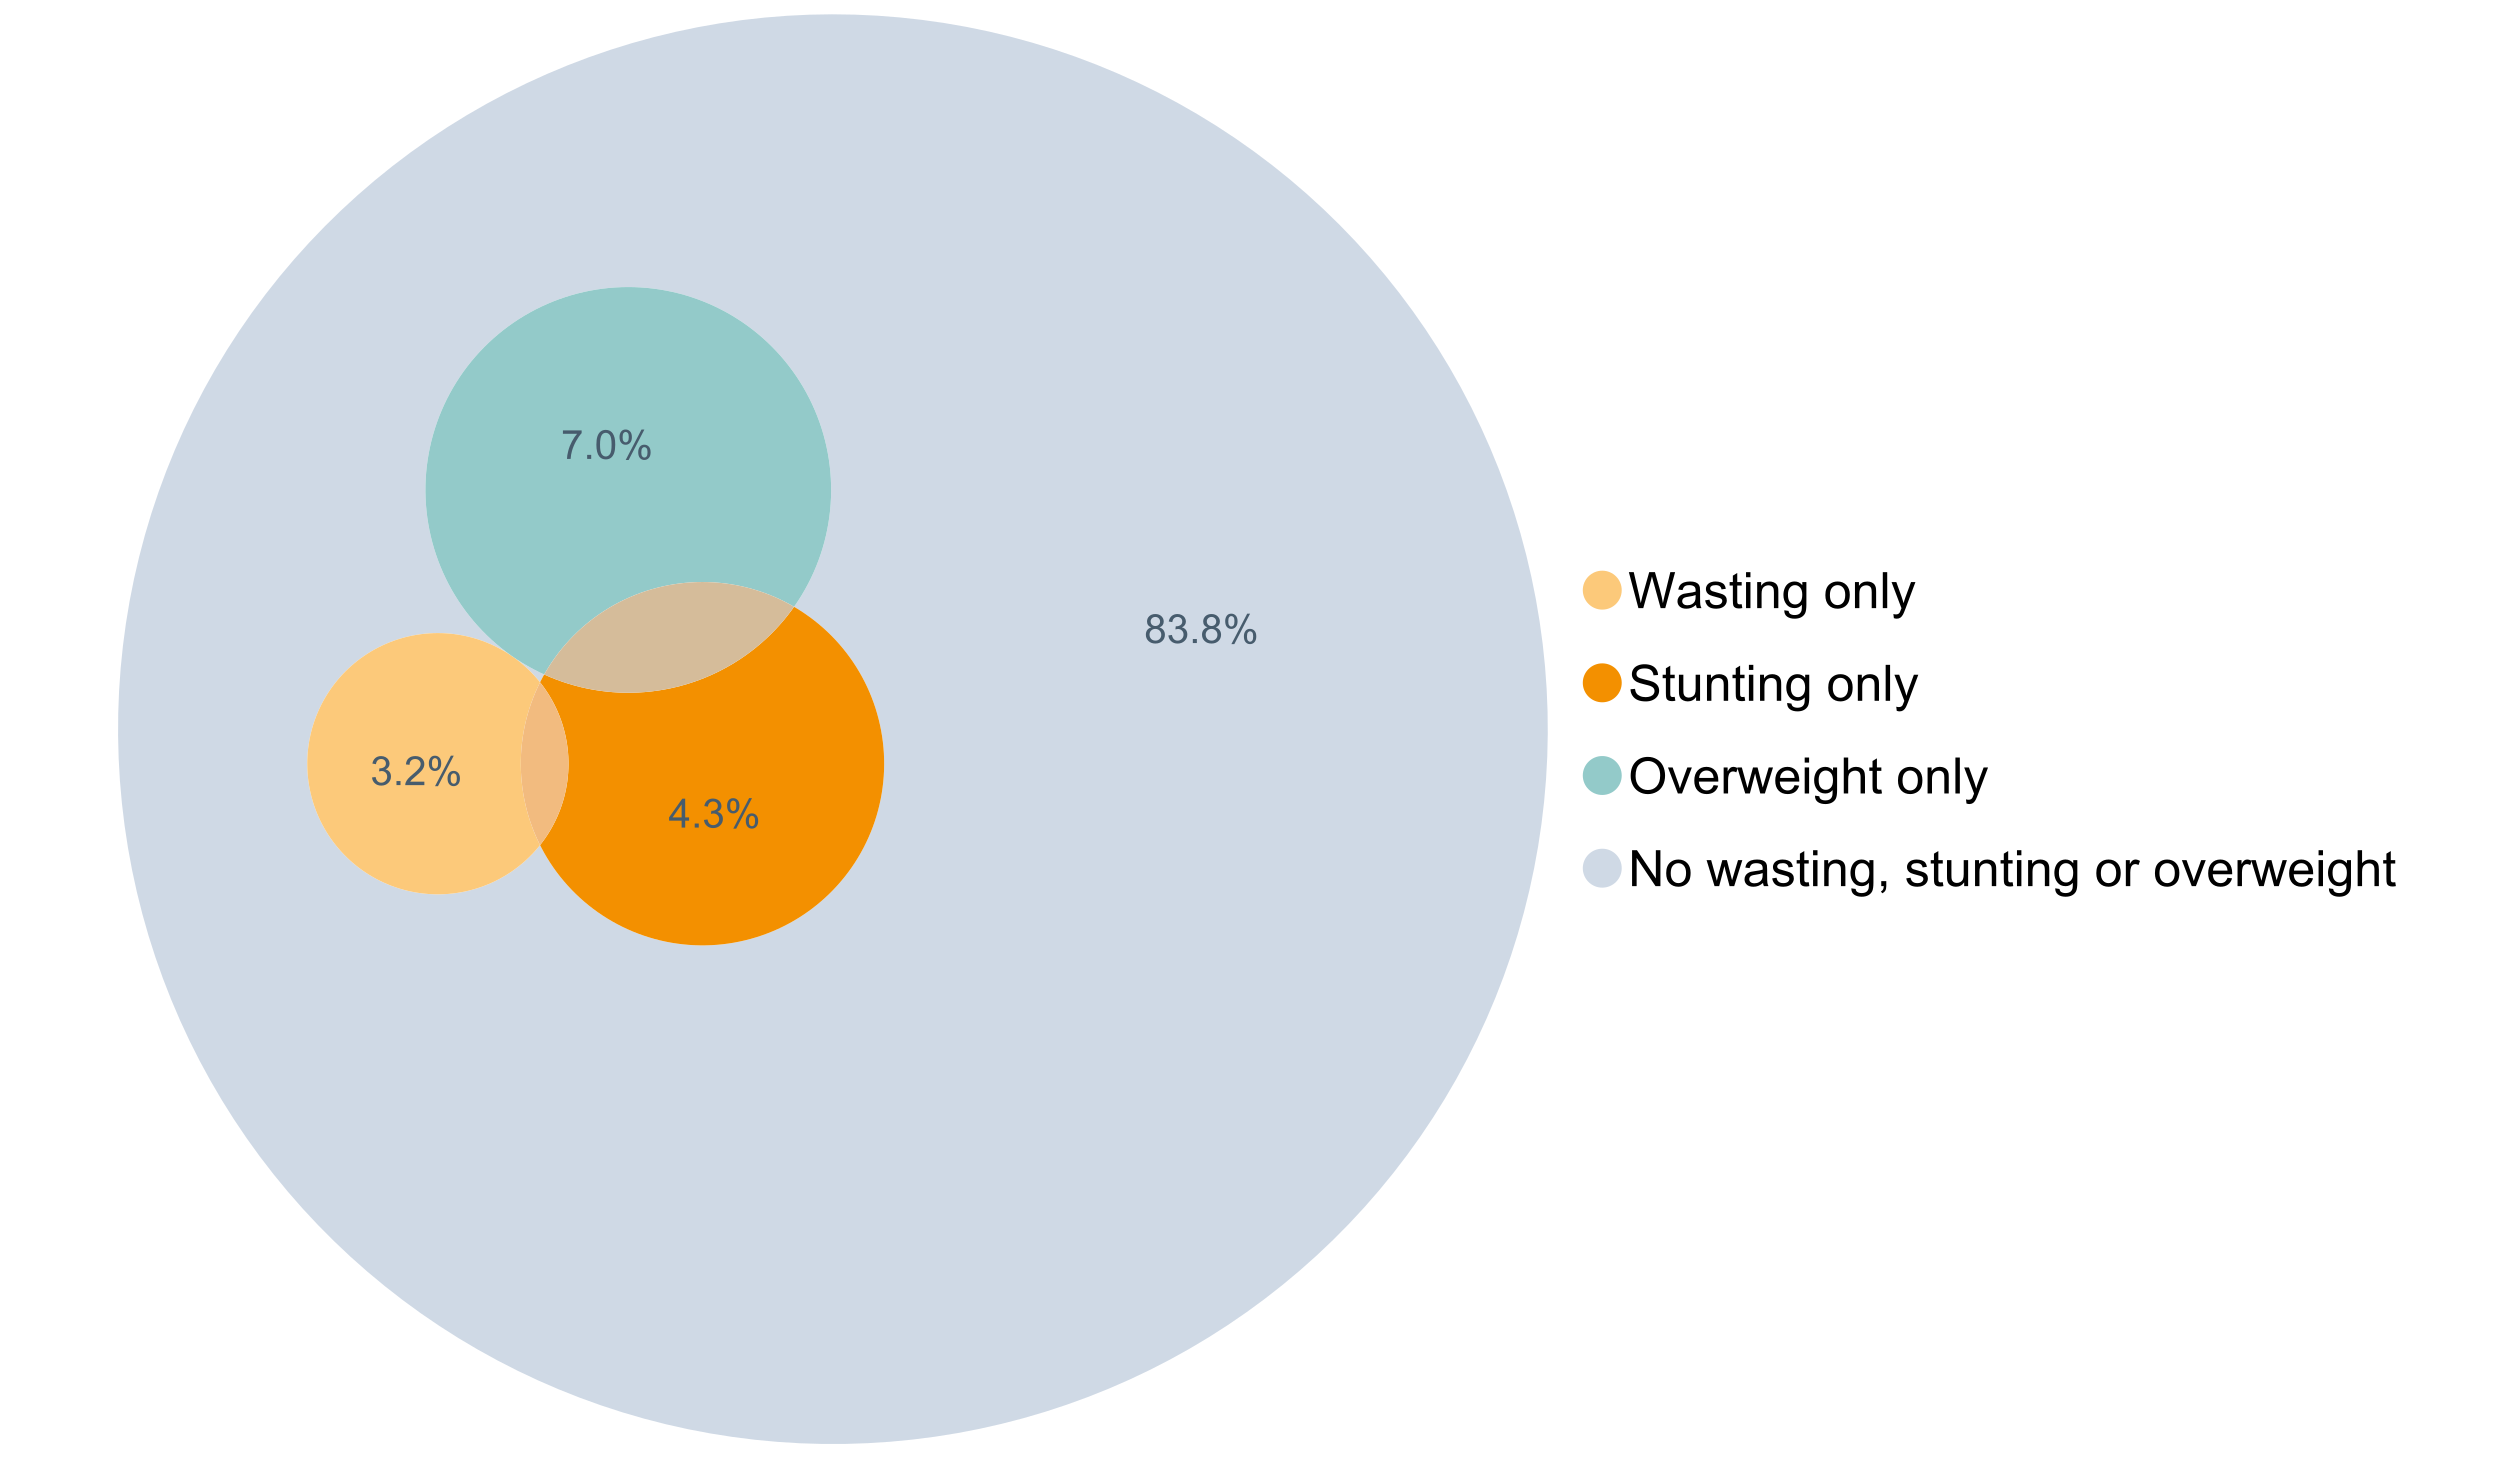 <?xml version="1.0" encoding="UTF-8"?>
<svg xmlns="http://www.w3.org/2000/svg" xmlns:xlink="http://www.w3.org/1999/xlink" width="1234.286pt" height="720pt" viewBox="0 0 1234.286 720" version="1.1">
<defs>
<g>
<symbol overflow="visible" id="glyph0-0">
<path style="stroke:none;" d="M 5.016 0 L 0.305 -17.758 L 2.715 -17.758 L 5.414 -6.117 C 5.703 -4.898 5.953 -3.688 6.164 -2.484 C 6.617 -4.379 6.883 -5.473 6.965 -5.766 L 10.344 -17.758 L 13.18 -17.758 L 15.723 -8.77 C 16.355 -6.539 16.816 -4.445 17.102 -2.484 C 17.324 -3.605 17.621 -4.891 17.988 -6.348 L 20.773 -17.758 L 23.133 -17.758 L 18.266 0 L 16 0 L 12.258 -13.527 C 11.941 -14.656 11.754 -15.352 11.699 -15.613 C 11.512 -14.797 11.34 -14.102 11.18 -13.527 L 7.414 0 Z M 5.016 0 "/>
</symbol>
<symbol overflow="visible" id="glyph0-1">
<path style="stroke:none;" d="M 10.027 -1.586 C 9.215 -0.898 8.438 -0.414 7.695 -0.133 C 6.945 0.148 6.145 0.285 5.293 0.289 C 3.875 0.285 2.789 -0.055 2.031 -0.746 C 1.27 -1.434 0.891 -2.316 0.895 -3.391 C 0.891 -4.02 1.035 -4.594 1.324 -5.117 C 1.613 -5.633 1.988 -6.051 2.453 -6.371 C 2.914 -6.684 3.438 -6.922 4.02 -7.086 C 4.449 -7.195 5.094 -7.305 5.961 -7.414 C 7.715 -7.617 9.012 -7.867 9.848 -8.164 C 9.852 -8.461 9.855 -8.652 9.859 -8.734 C 9.855 -9.621 9.648 -10.246 9.242 -10.609 C 8.68 -11.098 7.852 -11.344 6.758 -11.348 C 5.727 -11.344 4.969 -11.164 4.484 -10.809 C 3.992 -10.445 3.633 -9.809 3.402 -8.902 L 1.273 -9.191 C 1.461 -10.102 1.781 -10.84 2.227 -11.402 C 2.672 -11.965 3.312 -12.395 4.152 -12.699 C 4.992 -12.996 5.965 -13.148 7.074 -13.152 C 8.168 -13.148 9.062 -13.02 9.75 -12.766 C 10.438 -12.504 10.941 -12.18 11.266 -11.789 C 11.586 -11.398 11.812 -10.902 11.941 -10.309 C 12.012 -9.934 12.047 -9.266 12.051 -8.297 L 12.051 -5.391 C 12.047 -3.363 12.094 -2.078 12.191 -1.543 C 12.281 -1.004 12.465 -0.492 12.742 0 L 10.465 0 C 10.238 -0.453 10.09 -0.98 10.027 -1.586 Z M 9.848 -6.457 C 9.055 -6.133 7.867 -5.855 6.285 -5.633 C 5.387 -5.5 4.754 -5.355 4.383 -5.195 C 4.012 -5.031 3.723 -4.793 3.523 -4.484 C 3.32 -4.172 3.223 -3.828 3.223 -3.453 C 3.223 -2.867 3.441 -2.383 3.883 -1.996 C 4.32 -1.609 4.965 -1.418 5.812 -1.418 C 6.652 -1.418 7.398 -1.602 8.055 -1.969 C 8.707 -2.336 9.188 -2.836 9.496 -3.477 C 9.727 -3.965 9.844 -4.691 9.848 -5.656 Z M 9.848 -6.457 "/>
</symbol>
<symbol overflow="visible" id="glyph0-2">
<path style="stroke:none;" d="M 0.762 -3.84 L 2.918 -4.18 C 3.039 -3.312 3.375 -2.652 3.93 -2.191 C 4.48 -1.73 5.254 -1.5 6.25 -1.5 C 7.246 -1.5 7.988 -1.703 8.477 -2.113 C 8.961 -2.52 9.203 -3 9.207 -3.551 C 9.203 -4.043 8.988 -4.43 8.562 -4.711 C 8.258 -4.906 7.516 -5.152 6.336 -5.449 C 4.734 -5.852 3.625 -6.199 3.008 -6.496 C 2.387 -6.789 1.918 -7.199 1.602 -7.723 C 1.281 -8.242 1.125 -8.816 1.125 -9.449 C 1.125 -10.02 1.254 -10.551 1.52 -11.039 C 1.777 -11.527 2.137 -11.934 2.594 -12.258 C 2.93 -12.508 3.391 -12.719 3.977 -12.891 C 4.559 -13.062 5.188 -13.148 5.863 -13.152 C 6.867 -13.148 7.754 -13.004 8.52 -12.715 C 9.281 -12.426 9.844 -12.031 10.207 -11.535 C 10.57 -11.039 10.82 -10.375 10.961 -9.543 L 8.828 -9.254 C 8.73 -9.91 8.449 -10.426 7.988 -10.801 C 7.52 -11.168 6.863 -11.355 6.02 -11.359 C 5.016 -11.355 4.301 -11.191 3.875 -10.863 C 3.445 -10.531 3.234 -10.145 3.234 -9.703 C 3.234 -9.418 3.32 -9.16 3.5 -8.938 C 3.672 -8.699 3.953 -8.508 4.336 -8.355 C 4.555 -8.273 5.195 -8.086 6.262 -7.801 C 7.801 -7.387 8.875 -7.051 9.488 -6.789 C 10.094 -6.523 10.574 -6.141 10.922 -5.645 C 11.27 -5.141 11.441 -4.52 11.445 -3.777 C 11.441 -3.047 11.23 -2.363 10.809 -1.723 C 10.383 -1.082 9.773 -0.586 8.977 -0.234 C 8.176 0.113 7.27 0.285 6.262 0.289 C 4.586 0.285 3.312 -0.059 2.438 -0.75 C 1.562 -1.445 1.004 -2.473 0.762 -3.84 Z M 0.762 -3.84 "/>
</symbol>
<symbol overflow="visible" id="glyph0-3">
<path style="stroke:none;" d="M 6.395 -1.949 L 6.711 -0.023 C 6.094 0.102 5.547 0.164 5.062 0.168 C 4.27 0.164 3.652 0.043 3.219 -0.207 C 2.781 -0.453 2.477 -0.781 2.301 -1.191 C 2.121 -1.598 2.031 -2.457 2.035 -3.766 L 2.035 -11.168 L 0.438 -11.168 L 0.438 -12.863 L 2.035 -12.863 L 2.035 -16.047 L 4.203 -17.355 L 4.203 -12.863 L 6.395 -12.863 L 6.395 -11.168 L 4.203 -11.168 L 4.203 -3.645 C 4.199 -3.023 4.238 -2.621 4.316 -2.445 C 4.391 -2.266 4.516 -2.125 4.691 -2.023 C 4.863 -1.914 5.113 -1.863 5.438 -1.867 C 5.68 -1.863 5.996 -1.891 6.395 -1.949 Z M 6.395 -1.949 "/>
</symbol>
<symbol overflow="visible" id="glyph0-4">
<path style="stroke:none;" d="M 1.648 -15.25 L 1.648 -17.758 L 3.828 -17.758 L 3.828 -15.25 Z M 1.648 0 L 1.648 -12.863 L 3.828 -12.863 L 3.828 0 Z M 1.648 0 "/>
</symbol>
<symbol overflow="visible" id="glyph0-5">
<path style="stroke:none;" d="M 1.637 0 L 1.637 -12.863 L 3.598 -12.863 L 3.598 -11.035 C 4.543 -12.441 5.906 -13.148 7.691 -13.152 C 8.465 -13.148 9.176 -13.008 9.828 -12.734 C 10.477 -12.453 10.965 -12.09 11.289 -11.637 C 11.609 -11.184 11.836 -10.645 11.965 -10.027 C 12.043 -9.621 12.082 -8.918 12.086 -7.91 L 12.086 0 L 9.906 0 L 9.906 -7.824 C 9.902 -8.707 9.816 -9.371 9.652 -9.816 C 9.48 -10.254 9.18 -10.605 8.75 -10.871 C 8.312 -11.129 7.809 -11.262 7.23 -11.266 C 6.301 -11.262 5.5 -10.965 4.828 -10.379 C 4.152 -9.785 3.812 -8.668 3.816 -7.023 L 3.816 0 Z M 1.637 0 "/>
</symbol>
<symbol overflow="visible" id="glyph0-6">
<path style="stroke:none;" d="M 1.234 1.066 L 3.355 1.379 C 3.441 2.031 3.688 2.508 4.094 2.809 C 4.633 3.207 5.371 3.41 6.309 3.414 C 7.316 3.41 8.098 3.207 8.648 2.809 C 9.195 2.402 9.566 1.84 9.762 1.113 C 9.875 0.668 9.926 -0.262 9.918 -1.684 C 8.965 -0.559 7.777 0 6.359 0 C 4.586 0 3.219 -0.637 2.254 -1.914 C 1.281 -3.188 0.797 -4.719 0.801 -6.504 C 0.797 -7.73 1.02 -8.859 1.465 -9.898 C 1.91 -10.934 2.555 -11.738 3.398 -12.305 C 4.242 -12.867 5.23 -13.148 6.371 -13.152 C 7.887 -13.148 9.141 -12.535 10.125 -11.312 L 10.125 -12.863 L 12.137 -12.863 L 12.137 -1.742 C 12.133 0.258 11.93 1.672 11.523 2.512 C 11.113 3.344 10.469 4.004 9.586 4.492 C 8.703 4.973 7.613 5.215 6.324 5.219 C 4.785 5.215 3.547 4.871 2.602 4.184 C 1.656 3.492 1.199 2.453 1.234 1.066 Z M 3.039 -6.66 C 3.035 -4.969 3.371 -3.738 4.043 -2.965 C 4.715 -2.191 5.555 -1.805 6.566 -1.805 C 7.562 -1.805 8.402 -2.188 9.082 -2.961 C 9.762 -3.727 10.102 -4.938 10.102 -6.59 C 10.102 -8.16 9.75 -9.348 9.055 -10.148 C 8.352 -10.945 7.512 -11.344 6.527 -11.348 C 5.559 -11.344 4.734 -10.949 4.055 -10.168 C 3.375 -9.379 3.035 -8.211 3.039 -6.66 Z M 3.039 -6.66 "/>
</symbol>
<symbol overflow="visible" id="glyph0-7">
<path style="stroke:none;" d=""/>
</symbol>
<symbol overflow="visible" id="glyph0-8">
<path style="stroke:none;" d="M 0.824 -6.43 C 0.82 -8.809 1.48 -10.574 2.809 -11.723 C 3.91 -12.672 5.262 -13.148 6.855 -13.152 C 8.621 -13.148 10.066 -12.57 11.191 -11.414 C 12.312 -10.254 12.871 -8.652 12.875 -6.613 C 12.871 -4.953 12.625 -3.652 12.129 -2.707 C 11.633 -1.758 10.91 -1.02 9.961 -0.496 C 9.012 0.027 7.977 0.285 6.855 0.289 C 5.055 0.285 3.598 -0.289 2.488 -1.441 C 1.375 -2.594 0.82 -4.254 0.824 -6.43 Z M 3.062 -6.43 C 3.059 -4.781 3.418 -3.551 4.141 -2.73 C 4.855 -1.91 5.762 -1.5 6.855 -1.5 C 7.934 -1.5 8.832 -1.91 9.555 -2.734 C 10.27 -3.559 10.629 -4.816 10.633 -6.504 C 10.629 -8.094 10.266 -9.297 9.547 -10.117 C 8.82 -10.934 7.926 -11.344 6.855 -11.348 C 5.762 -11.344 4.855 -10.938 4.141 -10.125 C 3.418 -9.309 3.059 -8.074 3.062 -6.43 Z M 3.062 -6.43 "/>
</symbol>
<symbol overflow="visible" id="glyph0-9">
<path style="stroke:none;" d="M 1.586 0 L 1.586 -17.758 L 3.766 -17.758 L 3.766 0 Z M 1.586 0 "/>
</symbol>
<symbol overflow="visible" id="glyph0-10">
<path style="stroke:none;" d="M 1.539 4.953 L 1.297 2.906 C 1.77 3.035 2.188 3.098 2.543 3.102 C 3.027 3.098 3.414 3.02 3.703 2.859 C 3.992 2.695 4.23 2.469 4.422 2.18 C 4.555 1.961 4.777 1.418 5.086 0.559 C 5.125 0.434 5.188 0.258 5.281 0.023 L 0.398 -12.863 L 2.75 -12.863 L 5.426 -5.414 C 5.77 -4.469 6.078 -3.473 6.359 -2.434 C 6.605 -3.434 6.906 -4.414 7.254 -5.367 L 10.004 -12.863 L 12.184 -12.863 L 7.293 0.219 C 6.766 1.625 6.355 2.598 6.066 3.137 C 5.676 3.852 5.234 4.379 4.734 4.715 C 4.234 5.047 3.637 5.215 2.941 5.219 C 2.52 5.215 2.051 5.125 1.539 4.953 Z M 1.539 4.953 "/>
</symbol>
<symbol overflow="visible" id="glyph0-11">
<path style="stroke:none;" d="M 1.113 -5.703 L 3.332 -5.898 C 3.434 -5.008 3.676 -4.277 4.062 -3.711 C 4.445 -3.141 5.043 -2.684 5.852 -2.332 C 6.656 -1.98 7.562 -1.805 8.574 -1.805 C 9.465 -1.805 10.258 -1.938 10.949 -2.203 C 11.633 -2.469 12.145 -2.832 12.48 -3.301 C 12.816 -3.762 12.984 -4.27 12.984 -4.82 C 12.984 -5.375 12.82 -5.859 12.5 -6.277 C 12.172 -6.691 11.641 -7.043 10.902 -7.328 C 10.422 -7.512 9.367 -7.801 7.738 -8.191 C 6.105 -8.582 4.965 -8.949 4.312 -9.301 C 3.461 -9.742 2.828 -10.293 2.414 -10.953 C 2 -11.609 1.793 -12.348 1.793 -13.164 C 1.793 -14.059 2.047 -14.898 2.555 -15.68 C 3.062 -16.457 3.805 -17.047 4.785 -17.453 C 5.758 -17.855 6.844 -18.059 8.043 -18.059 C 9.355 -18.059 10.516 -17.844 11.523 -17.422 C 12.527 -16.996 13.301 -16.375 13.844 -15.551 C 14.383 -14.727 14.672 -13.793 14.715 -12.754 L 12.465 -12.586 C 12.34 -13.707 11.93 -14.555 11.234 -15.129 C 10.531 -15.699 9.5 -15.984 8.141 -15.988 C 6.715 -15.984 5.68 -15.723 5.031 -15.207 C 4.379 -14.684 4.055 -14.059 4.059 -13.324 C 4.055 -12.684 4.285 -12.156 4.746 -11.75 C 5.199 -11.336 6.379 -10.914 8.289 -10.484 C 10.199 -10.047 11.512 -9.672 12.223 -9.352 C 13.254 -8.875 14.016 -8.27 14.508 -7.539 C 15 -6.809 15.246 -5.969 15.25 -5.016 C 15.246 -4.07 14.977 -3.18 14.438 -2.344 C 13.895 -1.508 13.117 -0.855 12.105 -0.391 C 11.09 0.074 9.949 0.305 8.684 0.305 C 7.074 0.305 5.727 0.07 4.645 -0.398 C 3.555 -0.867 2.703 -1.57 2.09 -2.512 C 1.469 -3.453 1.145 -4.516 1.113 -5.703 Z M 1.113 -5.703 "/>
</symbol>
<symbol overflow="visible" id="glyph0-12">
<path style="stroke:none;" d="M 10.066 0 L 10.066 -1.891 C 9.062 -0.438 7.699 0.285 5.984 0.289 C 5.219 0.285 4.512 0.145 3.855 -0.145 C 3.199 -0.434 2.711 -0.801 2.391 -1.242 C 2.07 -1.68 1.844 -2.219 1.719 -2.859 C 1.625 -3.285 1.582 -3.961 1.586 -4.895 L 1.586 -12.863 L 3.766 -12.863 L 3.766 -5.73 C 3.762 -4.59 3.805 -3.82 3.898 -3.426 C 4.031 -2.852 4.324 -2.402 4.77 -2.074 C 5.215 -1.746 5.762 -1.582 6.418 -1.586 C 7.07 -1.582 7.688 -1.75 8.262 -2.09 C 8.832 -2.422 9.234 -2.879 9.477 -3.457 C 9.711 -4.035 9.832 -4.871 9.836 -5.973 L 9.836 -12.863 L 12.016 -12.863 L 12.016 0 Z M 10.066 0 "/>
</symbol>
<symbol overflow="visible" id="glyph0-13">
<path style="stroke:none;" d="M 1.199 -8.648 C 1.195 -11.594 1.984 -13.898 3.57 -15.57 C 5.148 -17.234 7.195 -18.07 9.703 -18.07 C 11.34 -18.07 12.816 -17.676 14.133 -16.895 C 15.449 -16.109 16.453 -15.02 17.145 -13.621 C 17.832 -12.219 18.176 -10.629 18.18 -8.855 C 18.176 -7.051 17.812 -5.441 17.09 -4.02 C 16.359 -2.598 15.328 -1.52 14 -0.793 C 12.664 -0.059 11.23 0.305 9.691 0.305 C 8.02 0.305 6.523 -0.098 5.207 -0.906 C 3.891 -1.715 2.895 -2.816 2.215 -4.215 C 1.535 -5.605 1.195 -7.086 1.199 -8.648 Z M 3.621 -8.613 C 3.621 -6.473 4.195 -4.785 5.348 -3.555 C 6.496 -2.32 7.938 -1.703 9.676 -1.707 C 11.441 -1.703 12.898 -2.324 14.043 -3.57 C 15.184 -4.812 15.754 -6.578 15.758 -8.867 C 15.754 -10.309 15.512 -11.57 15.023 -12.652 C 14.535 -13.727 13.82 -14.562 12.879 -15.156 C 11.938 -15.746 10.883 -16.043 9.715 -16.047 C 8.051 -16.043 6.617 -15.473 5.418 -14.332 C 4.219 -13.191 3.621 -11.285 3.621 -8.613 Z M 3.621 -8.613 "/>
</symbol>
<symbol overflow="visible" id="glyph0-14">
<path style="stroke:none;" d="M 5.207 0 L 0.316 -12.863 L 2.617 -12.863 L 5.379 -5.16 C 5.676 -4.328 5.949 -3.465 6.203 -2.566 C 6.395 -3.246 6.664 -4.062 7.012 -5.016 L 9.871 -12.863 L 12.113 -12.863 L 7.242 0 Z M 5.207 0 "/>
</symbol>
<symbol overflow="visible" id="glyph0-15">
<path style="stroke:none;" d="M 10.441 -4.141 L 12.695 -3.863 C 12.336 -2.543 11.676 -1.523 10.719 -0.801 C 9.754 -0.074 8.527 0.285 7.039 0.289 C 5.152 0.285 3.66 -0.289 2.562 -1.445 C 1.457 -2.602 0.906 -4.227 0.91 -6.324 C 0.906 -8.484 1.465 -10.164 2.578 -11.359 C 3.691 -12.551 5.137 -13.148 6.914 -13.152 C 8.633 -13.148 10.035 -12.562 11.129 -11.395 C 12.215 -10.223 12.762 -8.578 12.766 -6.457 C 12.762 -6.324 12.758 -6.129 12.754 -5.875 L 3.16 -5.875 C 3.238 -4.457 3.641 -3.375 4.359 -2.625 C 5.078 -1.875 5.973 -1.5 7.051 -1.5 C 7.848 -1.5 8.531 -1.707 9.098 -2.129 C 9.66 -2.547 10.109 -3.219 10.441 -4.141 Z M 3.281 -7.668 L 10.465 -7.668 C 10.367 -8.746 10.09 -9.559 9.641 -10.102 C 8.941 -10.938 8.043 -11.355 6.941 -11.359 C 5.938 -11.355 5.094 -11.02 4.414 -10.355 C 3.727 -9.684 3.352 -8.789 3.281 -7.668 Z M 3.281 -7.668 "/>
</symbol>
<symbol overflow="visible" id="glyph0-16">
<path style="stroke:none;" d="M 1.609 0 L 1.609 -12.863 L 3.574 -12.863 L 3.574 -10.914 C 4.074 -11.824 4.535 -12.426 4.961 -12.715 C 5.383 -13.004 5.848 -13.148 6.359 -13.152 C 7.09 -13.148 7.836 -12.914 8.598 -12.453 L 7.848 -10.43 C 7.312 -10.742 6.781 -10.898 6.25 -10.902 C 5.77 -10.898 5.34 -10.754 4.965 -10.469 C 4.582 -10.18 4.312 -9.781 4.156 -9.277 C 3.91 -8.496 3.789 -7.648 3.793 -6.734 L 3.793 0 Z M 1.609 0 "/>
</symbol>
<symbol overflow="visible" id="glyph0-17">
<path style="stroke:none;" d="M 4.008 0 L 0.074 -12.863 L 2.324 -12.863 L 4.371 -5.438 L 5.137 -2.676 C 5.164 -2.812 5.387 -3.695 5.801 -5.328 L 7.848 -12.863 L 10.09 -12.863 L 12.016 -5.402 L 12.656 -2.941 L 13.395 -5.426 L 15.602 -12.863 L 17.719 -12.863 L 13.699 0 L 11.434 0 L 9.387 -7.703 L 8.891 -9.895 L 6.285 0 Z M 4.008 0 "/>
</symbol>
<symbol overflow="visible" id="glyph0-18">
<path style="stroke:none;" d="M 1.637 0 L 1.637 -17.758 L 3.816 -17.758 L 3.816 -11.387 C 4.828 -12.559 6.113 -13.148 7.668 -13.152 C 8.617 -13.148 9.445 -12.961 10.148 -12.59 C 10.852 -12.211 11.352 -11.691 11.656 -11.031 C 11.957 -10.367 12.109 -9.406 12.113 -8.152 L 12.113 0 L 9.934 0 L 9.934 -8.152 C 9.93 -9.238 9.695 -10.031 9.223 -10.531 C 8.75 -11.023 8.082 -11.273 7.219 -11.277 C 6.57 -11.273 5.961 -11.105 5.395 -10.773 C 4.824 -10.434 4.418 -9.98 4.18 -9.41 C 3.934 -8.836 3.812 -8.043 3.816 -7.039 L 3.816 0 Z M 1.637 0 "/>
</symbol>
<symbol overflow="visible" id="glyph0-19">
<path style="stroke:none;" d="M 1.891 0 L 1.891 -17.758 L 4.301 -17.758 L 13.625 -3.816 L 13.625 -17.758 L 15.879 -17.758 L 15.879 0 L 13.469 0 L 4.141 -13.953 L 4.141 0 Z M 1.891 0 "/>
</symbol>
<symbol overflow="visible" id="glyph0-20">
<path style="stroke:none;" d="M 2.203 0 L 2.203 -2.484 L 4.688 -2.484 L 4.688 0 C 4.688 0.91 4.523 1.645 4.203 2.207 C 3.875 2.766 3.363 3.199 2.664 3.512 L 2.059 2.578 C 2.516 2.375 2.855 2.078 3.074 1.688 C 3.289 1.297 3.41 0.734 3.441 0 Z M 2.203 0 "/>
</symbol>
<symbol overflow="visible" id="glyph1-0">
<path style="stroke:none;" d="M 3.523 -7.742 C 2.793 -8.004 2.254 -8.383 1.906 -8.879 C 1.555 -9.371 1.383 -9.965 1.383 -10.652 C 1.383 -11.691 1.754 -12.562 2.5 -13.273 C 3.246 -13.977 4.242 -14.332 5.484 -14.336 C 6.727 -14.332 7.727 -13.969 8.492 -13.25 C 9.25 -12.523 9.633 -11.645 9.633 -10.605 C 9.633 -9.941 9.457 -9.363 9.109 -8.875 C 8.762 -8.383 8.234 -8.004 7.527 -7.742 C 8.402 -7.453 9.07 -6.992 9.527 -6.359 C 9.984 -5.719 10.211 -4.961 10.215 -4.082 C 10.211 -2.859 9.781 -1.832 8.918 -1.004 C 8.055 -0.172 6.918 0.238 5.512 0.242 C 4.102 0.238 2.965 -0.176 2.102 -1.008 C 1.238 -1.84 0.809 -2.879 0.809 -4.129 C 0.809 -5.055 1.043 -5.832 1.512 -6.461 C 1.98 -7.086 2.648 -7.512 3.523 -7.742 Z M 3.176 -10.711 C 3.176 -10.035 3.391 -9.48 3.828 -9.055 C 4.258 -8.625 4.824 -8.414 5.523 -8.414 C 6.195 -8.414 6.746 -8.625 7.18 -9.051 C 7.609 -9.477 7.828 -9.996 7.828 -10.613 C 7.828 -11.254 7.605 -11.797 7.16 -12.234 C 6.715 -12.672 6.16 -12.891 5.504 -12.895 C 4.832 -12.891 4.277 -12.676 3.836 -12.25 C 3.395 -11.82 3.176 -11.309 3.176 -10.711 Z M 2.609 -4.121 C 2.605 -3.617 2.727 -3.133 2.965 -2.668 C 3.199 -2.199 3.551 -1.84 4.02 -1.582 C 4.488 -1.324 4.992 -1.195 5.531 -1.199 C 6.367 -1.195 7.059 -1.465 7.605 -2.004 C 8.148 -2.543 8.418 -3.227 8.422 -4.062 C 8.418 -4.902 8.137 -5.602 7.578 -6.156 C 7.016 -6.707 6.316 -6.984 5.473 -6.984 C 4.645 -6.984 3.961 -6.711 3.422 -6.164 C 2.879 -5.617 2.605 -4.934 2.609 -4.121 Z M 2.609 -4.121 "/>
</symbol>
<symbol overflow="visible" id="glyph1-1">
<path style="stroke:none;" d="M 0.836 -3.77 L 2.59 -4.004 C 2.789 -3.004 3.129 -2.289 3.617 -1.855 C 4.098 -1.414 4.688 -1.195 5.387 -1.199 C 6.207 -1.195 6.902 -1.48 7.473 -2.055 C 8.039 -2.621 8.324 -3.328 8.328 -4.18 C 8.324 -4.98 8.062 -5.645 7.539 -6.168 C 7.012 -6.688 6.344 -6.949 5.531 -6.953 C 5.199 -6.949 4.785 -6.883 4.293 -6.758 L 4.488 -8.297 C 4.605 -8.281 4.699 -8.273 4.773 -8.277 C 5.516 -8.273 6.188 -8.469 6.785 -8.859 C 7.383 -9.25 7.68 -9.852 7.684 -10.664 C 7.68 -11.305 7.465 -11.836 7.031 -12.262 C 6.594 -12.68 6.031 -12.891 5.348 -12.895 C 4.664 -12.891 4.094 -12.676 3.641 -12.25 C 3.184 -11.82 2.895 -11.18 2.766 -10.324 L 1.012 -10.633 C 1.227 -11.809 1.715 -12.719 2.473 -13.367 C 3.23 -14.008 4.176 -14.332 5.309 -14.336 C 6.086 -14.332 6.801 -14.164 7.457 -13.832 C 8.109 -13.496 8.609 -13.039 8.961 -12.465 C 9.305 -11.883 9.48 -11.27 9.484 -10.625 C 9.48 -10.004 9.316 -9.441 8.988 -8.938 C 8.656 -8.43 8.164 -8.027 7.52 -7.73 C 8.359 -7.535 9.016 -7.133 9.484 -6.52 C 9.949 -5.906 10.184 -5.137 10.188 -4.215 C 10.184 -2.965 9.73 -1.91 8.824 -1.047 C 7.914 -0.18 6.762 0.25 5.375 0.254 C 4.117 0.25 3.078 -0.121 2.254 -0.867 C 1.422 -1.613 0.949 -2.578 0.836 -3.77 Z M 0.836 -3.77 "/>
</symbol>
<symbol overflow="visible" id="glyph1-2">
<path style="stroke:none;" d="M 1.812 0 L 1.812 -1.996 L 3.809 -1.996 L 3.809 0 Z M 1.812 0 "/>
</symbol>
<symbol overflow="visible" id="glyph1-3">
<path style="stroke:none;" d="M 1.16 -10.848 C 1.16 -11.863 1.414 -12.73 1.93 -13.449 C 2.438 -14.16 3.184 -14.52 4.16 -14.52 C 5.055 -14.52 5.793 -14.199 6.383 -13.559 C 6.969 -12.918 7.266 -11.977 7.266 -10.742 C 7.266 -9.531 6.969 -8.602 6.375 -7.949 C 5.781 -7.297 5.047 -6.973 4.18 -6.973 C 3.312 -6.973 2.594 -7.293 2.02 -7.938 C 1.445 -8.578 1.16 -9.547 1.16 -10.848 Z M 4.207 -13.312 C 3.77 -13.312 3.406 -13.121 3.121 -12.746 C 2.828 -12.367 2.684 -11.676 2.688 -10.672 C 2.684 -9.754 2.828 -9.109 3.125 -8.738 C 3.414 -8.363 3.777 -8.18 4.207 -8.18 C 4.648 -8.18 5.012 -8.367 5.301 -8.742 C 5.586 -9.117 5.73 -9.805 5.734 -10.809 C 5.73 -11.727 5.586 -12.375 5.297 -12.75 C 5.004 -13.125 4.641 -13.312 4.207 -13.312 Z M 4.215 0.527 L 12.027 -14.52 L 13.449 -14.52 L 5.668 0.527 Z M 10.391 -3.352 C 10.387 -4.375 10.645 -5.242 11.16 -5.953 C 11.672 -6.664 12.418 -7.02 13.398 -7.02 C 14.293 -7.02 15.035 -6.699 15.625 -6.059 C 16.211 -5.418 16.504 -4.477 16.508 -3.242 C 16.504 -2.031 16.207 -1.102 15.613 -0.449 C 15.016 0.203 14.281 0.527 13.41 0.527 C 12.543 0.527 11.824 0.207 11.25 -0.441 C 10.676 -1.082 10.387 -2.055 10.391 -3.352 Z M 13.449 -5.812 C 13.004 -5.812 12.641 -5.621 12.352 -5.246 C 12.062 -4.867 11.918 -4.18 11.918 -3.176 C 11.918 -2.266 12.062 -1.621 12.355 -1.246 C 12.648 -0.867 13.008 -0.68 13.438 -0.684 C 13.883 -0.68 14.254 -0.867 14.543 -1.246 C 14.832 -1.621 14.977 -2.309 14.977 -3.312 C 14.977 -4.23 14.828 -4.879 14.539 -5.254 C 14.242 -5.625 13.879 -5.812 13.449 -5.812 Z M 13.449 -5.812 "/>
</symbol>
<symbol overflow="visible" id="glyph1-4">
<path style="stroke:none;" d="M 10.039 -1.684 L 10.039 0 L 0.605 0 C 0.59 -0.422 0.66 -0.828 0.809 -1.219 C 1.047 -1.859 1.43 -2.488 1.961 -3.113 C 2.488 -3.734 3.254 -4.457 4.254 -5.277 C 5.805 -6.547 6.852 -7.555 7.398 -8.301 C 7.941 -9.043 8.215 -9.746 8.219 -10.41 C 8.215 -11.102 7.965 -11.688 7.473 -12.168 C 6.973 -12.641 6.328 -12.879 5.531 -12.883 C 4.688 -12.879 4.012 -12.625 3.504 -12.121 C 2.996 -11.613 2.738 -10.914 2.738 -10.02 L 0.934 -10.207 C 1.055 -11.551 1.52 -12.574 2.328 -13.277 C 3.129 -13.98 4.211 -14.332 5.57 -14.336 C 6.938 -14.332 8.02 -13.953 8.82 -13.195 C 9.617 -12.434 10.02 -11.492 10.02 -10.371 C 10.02 -9.801 9.902 -9.238 9.668 -8.688 C 9.434 -8.133 9.047 -7.551 8.508 -6.941 C 7.965 -6.328 7.062 -5.492 5.805 -4.43 C 4.75 -3.547 4.074 -2.945 3.777 -2.633 C 3.477 -2.312 3.23 -1.996 3.039 -1.684 Z M 10.039 -1.684 "/>
</symbol>
<symbol overflow="visible" id="glyph1-5">
<path style="stroke:none;" d="M 6.445 0 L 6.445 -3.418 L 0.254 -3.418 L 0.254 -5.023 L 6.77 -14.277 L 8.199 -14.277 L 8.199 -5.023 L 10.129 -5.023 L 10.129 -3.418 L 8.199 -3.418 L 8.199 0 Z M 6.445 -5.023 L 6.445 -11.461 L 1.977 -5.023 Z M 6.445 -5.023 "/>
</symbol>
<symbol overflow="visible" id="glyph1-6">
<path style="stroke:none;" d="M 0.945 -12.406 L 0.945 -14.09 L 10.188 -14.09 L 10.188 -12.727 C 9.277 -11.758 8.375 -10.473 7.484 -8.871 C 6.586 -7.266 5.898 -5.617 5.414 -3.926 C 5.062 -2.73 4.836 -1.422 4.742 0 L 2.941 0 C 2.957 -1.121 3.176 -2.477 3.602 -4.07 C 4.02 -5.66 4.625 -7.195 5.418 -8.672 C 6.203 -10.148 7.043 -11.391 7.938 -12.406 Z M 0.945 -12.406 "/>
</symbol>
<symbol overflow="visible" id="glyph1-7">
<path style="stroke:none;" d="M 0.828 -7.039 C 0.824 -8.727 1 -10.086 1.348 -11.117 C 1.695 -12.141 2.211 -12.934 2.898 -13.496 C 3.582 -14.051 4.445 -14.332 5.484 -14.336 C 6.25 -14.332 6.922 -14.176 7.5 -13.871 C 8.078 -13.559 8.555 -13.117 8.93 -12.539 C 9.305 -11.957 9.598 -11.246 9.816 -10.414 C 10.027 -9.578 10.137 -8.453 10.137 -7.039 C 10.137 -5.359 9.965 -4.008 9.621 -2.984 C 9.277 -1.953 8.762 -1.16 8.078 -0.598 C 7.391 -0.039 6.527 0.238 5.484 0.242 C 4.105 0.238 3.023 -0.25 2.238 -1.238 C 1.297 -2.422 0.824 -4.355 0.828 -7.039 Z M 2.629 -7.039 C 2.625 -4.691 2.898 -3.133 3.449 -2.359 C 3.996 -1.582 4.676 -1.195 5.484 -1.199 C 6.289 -1.195 6.965 -1.586 7.512 -2.367 C 8.059 -3.145 8.332 -4.699 8.336 -7.039 C 8.332 -9.387 8.059 -10.949 7.512 -11.723 C 6.965 -12.492 6.281 -12.879 5.465 -12.883 C 4.656 -12.879 4.012 -12.539 3.535 -11.863 C 2.926 -10.988 2.625 -9.379 2.629 -7.039 Z M 2.629 -7.039 "/>
</symbol>
</g>
</defs>
<g id="surface45537">
<path style=" stroke:none;fill-rule:nonzero;fill:rgb(98.824%,78.824%,47.843%);fill-opacity:1;" d="M 800.672 291.367 C 800.672 296.676 796.367 300.98 791.059 300.98 C 785.75 300.98 781.445 296.676 781.445 291.367 C 781.445 286.055 785.75 281.75 791.059 281.75 C 796.367 281.75 800.672 286.055 800.672 291.367 "/>
<g style="fill:rgb(0%,0%,0%);fill-opacity:1;">
  <use xlink:href="#glyph0-0" x="803.891" y="300.242"/>
  <use xlink:href="#glyph0-1" x="827.303" y="300.242"/>
  <use xlink:href="#glyph0-2" x="841.099" y="300.242"/>
  <use xlink:href="#glyph0-3" x="853.502" y="300.242"/>
  <use xlink:href="#glyph0-4" x="860.394" y="300.242"/>
  <use xlink:href="#glyph0-5" x="865.905" y="300.242"/>
  <use xlink:href="#glyph0-6" x="879.7" y="300.242"/>
  <use xlink:href="#glyph0-7" x="893.496" y="300.242"/>
  <use xlink:href="#glyph0-8" x="900.388" y="300.242"/>
  <use xlink:href="#glyph0-5" x="914.183" y="300.242"/>
  <use xlink:href="#glyph0-9" x="927.979" y="300.242"/>
  <use xlink:href="#glyph0-10" x="933.49" y="300.242"/>
</g>
<path style=" stroke:none;fill-rule:nonzero;fill:rgb(95.294%,56.471%,0%);fill-opacity:1;" d="M 800.672 337.121 C 800.672 342.434 796.367 346.738 791.059 346.738 C 785.75 346.738 781.445 342.434 781.445 337.121 C 781.445 331.812 785.75 327.508 791.059 327.508 C 796.367 327.508 800.672 331.812 800.672 337.121 "/>
<g style="fill:rgb(0%,0%,0%);fill-opacity:1;">
  <use xlink:href="#glyph0-11" x="803.891" y="346"/>
  <use xlink:href="#glyph0-3" x="820.436" y="346"/>
  <use xlink:href="#glyph0-12" x="827.328" y="346"/>
  <use xlink:href="#glyph0-5" x="841.123" y="346"/>
  <use xlink:href="#glyph0-3" x="854.919" y="346"/>
  <use xlink:href="#glyph0-4" x="861.811" y="346"/>
  <use xlink:href="#glyph0-5" x="867.322" y="346"/>
  <use xlink:href="#glyph0-6" x="881.117" y="346"/>
  <use xlink:href="#glyph0-7" x="894.913" y="346"/>
  <use xlink:href="#glyph0-8" x="901.805" y="346"/>
  <use xlink:href="#glyph0-5" x="915.6" y="346"/>
  <use xlink:href="#glyph0-9" x="929.396" y="346"/>
  <use xlink:href="#glyph0-10" x="934.907" y="346"/>
</g>
<path style=" stroke:none;fill-rule:nonzero;fill:rgb(57.647%,79.216%,78.824%);fill-opacity:1;" d="M 800.672 382.879 C 800.672 388.188 796.367 392.492 791.059 392.492 C 785.75 392.492 781.445 388.188 781.445 382.879 C 781.445 377.566 785.75 373.262 791.059 373.262 C 796.367 373.262 800.672 377.566 800.672 382.879 "/>
<g style="fill:rgb(0%,0%,0%);fill-opacity:1;">
  <use xlink:href="#glyph0-13" x="803.891" y="391.758"/>
  <use xlink:href="#glyph0-14" x="823.185" y="391.758"/>
  <use xlink:href="#glyph0-15" x="835.588" y="391.758"/>
  <use xlink:href="#glyph0-16" x="849.384" y="391.758"/>
  <use xlink:href="#glyph0-17" x="857.644" y="391.758"/>
  <use xlink:href="#glyph0-15" x="875.558" y="391.758"/>
  <use xlink:href="#glyph0-4" x="889.354" y="391.758"/>
  <use xlink:href="#glyph0-6" x="894.865" y="391.758"/>
  <use xlink:href="#glyph0-18" x="908.66" y="391.758"/>
  <use xlink:href="#glyph0-3" x="922.456" y="391.758"/>
  <use xlink:href="#glyph0-7" x="929.348" y="391.758"/>
  <use xlink:href="#glyph0-8" x="936.239" y="391.758"/>
  <use xlink:href="#glyph0-5" x="950.035" y="391.758"/>
  <use xlink:href="#glyph0-9" x="963.831" y="391.758"/>
  <use xlink:href="#glyph0-10" x="969.342" y="391.758"/>
</g>
<path style=" stroke:none;fill-rule:nonzero;fill:rgb(81.176%,85.098%,89.804%);fill-opacity:1;" d="M 800.672 428.633 C 800.672 433.945 796.367 438.25 791.059 438.25 C 785.75 438.25 781.445 433.945 781.445 428.633 C 781.445 423.324 785.75 419.02 791.059 419.02 C 796.367 419.02 800.672 423.324 800.672 428.633 "/>
<g style="fill:rgb(0%,0%,0%);fill-opacity:1;">
  <use xlink:href="#glyph0-19" x="803.891" y="437.512"/>
  <use xlink:href="#glyph0-8" x="821.804" y="437.512"/>
  <use xlink:href="#glyph0-7" x="835.6" y="437.512"/>
  <use xlink:href="#glyph0-17" x="842.492" y="437.512"/>
  <use xlink:href="#glyph0-1" x="860.406" y="437.512"/>
  <use xlink:href="#glyph0-2" x="874.201" y="437.512"/>
  <use xlink:href="#glyph0-3" x="886.604" y="437.512"/>
  <use xlink:href="#glyph0-4" x="893.496" y="437.512"/>
  <use xlink:href="#glyph0-5" x="899.007" y="437.512"/>
  <use xlink:href="#glyph0-6" x="912.803" y="437.512"/>
  <use xlink:href="#glyph0-20" x="926.598" y="437.512"/>
  <use xlink:href="#glyph0-7" x="933.49" y="437.512"/>
  <use xlink:href="#glyph0-2" x="940.382" y="437.512"/>
  <use xlink:href="#glyph0-3" x="952.785" y="437.512"/>
  <use xlink:href="#glyph0-12" x="959.676" y="437.512"/>
  <use xlink:href="#glyph0-5" x="973.472" y="437.512"/>
  <use xlink:href="#glyph0-3" x="987.268" y="437.512"/>
  <use xlink:href="#glyph0-4" x="994.159" y="437.512"/>
  <use xlink:href="#glyph0-5" x="999.67" y="437.512"/>
  <use xlink:href="#glyph0-6" x="1013.466" y="437.512"/>
  <use xlink:href="#glyph0-7" x="1027.262" y="437.512"/>
  <use xlink:href="#glyph0-8" x="1034.154" y="437.512"/>
  <use xlink:href="#glyph0-16" x="1047.949" y="437.512"/>
  <use xlink:href="#glyph0-7" x="1056.21" y="437.512"/>
  <use xlink:href="#glyph0-8" x="1063.101" y="437.512"/>
  <use xlink:href="#glyph0-14" x="1076.897" y="437.512"/>
  <use xlink:href="#glyph0-15" x="1089.3" y="437.512"/>
  <use xlink:href="#glyph0-16" x="1103.096" y="437.512"/>
  <use xlink:href="#glyph0-17" x="1111.356" y="437.512"/>
  <use xlink:href="#glyph0-15" x="1129.27" y="437.512"/>
  <use xlink:href="#glyph0-4" x="1143.065" y="437.512"/>
  <use xlink:href="#glyph0-6" x="1148.576" y="437.512"/>
  <use xlink:href="#glyph0-18" x="1162.372" y="437.512"/>
  <use xlink:href="#glyph0-3" x="1176.168" y="437.512"/>
</g>
<path style=" stroke:none;fill-rule:nonzero;fill:rgb(81.176%,85.098%,89.804%);fill-opacity:1;" d="M 417.234 712.891 L 428.371 712.523 L 439.492 711.809 L 450.586 710.738 L 461.637 709.324 L 472.641 707.559 L 483.582 705.445 L 494.449 702.988 L 505.238 700.191 L 515.93 697.055 L 526.516 693.578 L 536.988 689.773 L 547.336 685.641 L 557.551 681.18 L 567.617 676.402 L 577.527 671.305 L 587.27 665.902 L 596.84 660.191 L 606.223 654.18 L 615.414 647.879 L 624.398 641.289 L 633.176 634.418 L 641.727 627.277 L 650.051 619.867 L 658.133 612.199 L 665.973 604.277 L 673.555 596.113 L 680.879 587.715 L 687.934 579.09 L 694.711 570.242 L 701.207 561.191 L 707.414 551.934 L 713.324 542.488 L 718.938 532.863 L 724.238 523.062 L 729.23 513.098 L 733.906 502.984 L 738.258 492.727 L 742.285 482.336 L 745.984 471.824 L 749.348 461.199 L 752.371 450.477 L 755.059 439.66 L 757.402 428.766 L 759.402 417.805 L 761.051 406.785 L 762.355 395.719 L 763.309 384.613 L 763.91 373.488 L 764.16 362.348 L 764.055 351.203 L 763.602 340.07 L 762.797 328.957 L 761.645 317.875 L 760.137 306.832 L 758.285 295.844 L 756.09 284.918 L 753.547 274.07 L 750.664 263.305 L 747.441 252.641 L 743.883 242.078 L 739.996 231.637 L 735.781 221.32 L 731.238 211.145 L 726.383 201.117 L 721.207 191.246 L 715.727 181.543 L 709.941 172.02 L 703.859 162.684 L 697.484 153.547 L 690.824 144.609 L 683.883 135.891 L 676.672 127.395 L 669.199 119.133 L 661.465 111.109 L 653.484 103.332 L 645.262 95.812 L 636.805 88.555 L 628.121 81.57 L 619.227 74.863 L 610.121 68.438 L 600.816 62.305 L 591.324 56.469 L 581.652 50.934 L 571.812 45.707 L 561.809 40.793 L 551.656 36.199 L 541.363 31.93 L 530.945 27.984 L 520.402 24.371 L 509.754 21.09 L 499.004 18.148 L 488.168 15.547 L 477.258 13.289 L 466.277 11.379 L 455.246 9.816 L 444.168 8.602 L 433.059 7.734 L 421.93 7.223 L 410.785 7.059 L 399.645 7.25 L 388.516 7.789 L 377.406 8.684 L 366.332 9.926 L 355.305 11.516 L 344.332 13.457 L 333.426 15.742 L 322.598 18.367 L 311.855 21.336 L 301.215 24.641 L 290.68 28.281 L 280.27 32.254 L 269.988 36.551 L 259.848 41.172 L 249.859 46.109 L 240.031 51.359 L 230.371 56.918 L 220.895 62.777 L 211.605 68.934 L 202.516 75.379 L 193.637 82.109 L 184.973 89.117 L 176.535 96.395 L 168.328 103.938 L 160.367 111.73 L 152.652 119.773 L 145.199 128.059 L 138.008 136.57 L 131.094 145.309 L 124.453 154.258 L 118.102 163.414 L 112.043 172.766 L 106.281 182.301 L 100.824 192.016 L 95.676 201.898 L 90.84 211.941 L 86.328 222.129 L 82.137 232.453 L 78.273 242.906 L 74.742 253.477 L 71.547 264.152 L 68.691 274.922 L 66.176 285.777 L 64.004 296.707 L 62.18 307.699 L 60.703 318.746 L 59.574 329.832 L 58.797 340.945 L 58.371 352.082 L 58.297 363.223 L 58.578 374.363 L 59.207 385.488 L 60.188 396.59 L 61.516 407.652 L 63.195 418.668 L 65.219 429.629 L 67.59 440.516 L 70.305 451.324 L 73.355 462.039 L 76.746 472.656 L 80.469 483.156 L 84.523 493.539 L 88.898 503.785 L 93.602 513.891 L 98.617 523.84 L 103.945 533.625 L 109.578 543.238 L 115.512 552.672 L 121.742 561.91 L 128.262 570.949 L 135.062 579.777 L 142.137 588.383 L 149.48 596.766 L 157.086 604.91 L 164.945 612.812 L 173.047 620.461 L 181.391 627.848 L 189.961 634.969 L 198.75 641.82 L 207.754 648.387 L 216.957 654.664 L 226.355 660.652 L 235.941 666.336 L 245.699 671.719 L 255.621 676.789 L 265.699 681.543 L 275.922 685.977 L 286.281 690.086 L 296.762 693.863 L 307.359 697.312 L 318.059 700.422 L 328.852 703.195 L 339.727 705.625 L 350.676 707.707 L 361.68 709.445 L 372.738 710.836 L 383.832 711.875 L 394.953 712.566 L 406.094 712.902 Z M 342.688 466.66 L 339.859 466.484 L 337.043 466.219 L 334.23 465.867 L 331.434 465.426 L 328.652 464.895 L 325.887 464.277 L 323.145 463.574 L 320.426 462.781 L 317.73 461.906 L 315.066 460.945 L 312.434 459.902 L 309.836 458.773 L 307.273 457.566 L 304.754 456.277 L 302.273 454.91 L 299.836 453.465 L 297.449 451.945 L 295.109 450.348 L 292.82 448.68 L 290.586 446.938 L 288.406 445.129 L 286.289 443.25 L 284.227 441.305 L 282.23 439.297 L 280.297 437.227 L 278.434 435.098 L 276.633 432.91 L 274.906 430.668 L 273.25 428.371 L 271.664 426.02 L 270.156 423.625 L 268.723 421.18 L 267.371 418.691 L 266.633 417.23 L 265.461 418.664 L 264.121 420.199 L 262.738 421.691 L 261.305 423.137 L 259.828 424.539 L 258.305 425.895 L 256.742 427.199 L 255.141 428.453 L 253.496 429.66 L 251.816 430.812 L 250.102 431.91 L 248.355 432.953 L 246.574 433.941 L 244.762 434.871 L 242.922 435.746 L 241.059 436.559 L 239.168 437.316 L 237.254 438.012 L 235.316 438.645 L 233.363 439.219 L 231.391 439.73 L 229.406 440.18 L 227.406 440.562 L 225.395 440.887 L 223.375 441.145 L 221.348 441.34 L 219.316 441.473 L 217.281 441.539 L 215.246 441.543 L 213.211 441.48 L 211.18 441.355 L 209.152 441.164 L 207.129 440.91 L 205.117 440.594 L 203.117 440.211 L 201.133 439.766 L 199.16 439.262 L 197.203 438.691 L 195.266 438.062 L 193.352 437.371 L 191.457 436.621 L 189.59 435.812 L 187.75 434.941 L 185.934 434.016 L 184.152 433.031 L 182.402 431.992 L 180.684 430.898 L 179 429.75 L 177.355 428.551 L 175.75 427.301 L 174.184 426 L 172.66 424.648 L 171.18 423.25 L 169.742 421.809 L 168.352 420.316 L 167.012 418.785 L 165.719 417.215 L 164.477 415.602 L 163.285 413.949 L 162.145 412.262 L 161.062 410.535 L 160.031 408.781 L 159.059 406.992 L 158.141 405.172 L 157.281 403.328 L 156.48 401.453 L 155.742 399.559 L 155.062 397.637 L 154.441 395.699 L 153.883 393.738 L 153.387 391.766 L 152.953 389.773 L 152.586 387.773 L 152.277 385.762 L 152.035 383.738 L 151.855 381.711 L 151.742 379.676 L 151.691 377.641 L 151.703 375.605 L 151.781 373.57 L 151.922 371.539 L 152.129 369.512 L 152.398 367.492 L 152.734 365.484 L 153.129 363.488 L 153.59 361.504 L 154.109 359.535 L 154.695 357.586 L 155.34 355.652 L 156.047 353.742 L 156.812 351.855 L 157.637 349.996 L 158.52 348.16 L 159.461 346.355 L 160.457 344.578 L 161.512 342.836 L 162.617 341.129 L 163.777 339.453 L 164.992 337.816 L 166.258 336.223 L 167.57 334.664 L 168.934 333.152 L 170.34 331.684 L 171.797 330.258 L 173.297 328.879 L 174.84 327.551 L 176.422 326.27 L 178.043 325.039 L 179.707 323.863 L 181.402 322.738 L 183.133 321.664 L 184.898 320.648 L 186.695 319.691 L 188.52 318.789 L 190.375 317.945 L 192.254 317.16 L 194.156 316.434 L 196.082 315.77 L 198.023 315.164 L 199.988 314.621 L 201.965 314.141 L 203.961 313.723 L 205.965 313.371 L 207.98 313.078 L 210.004 312.852 L 212.035 312.688 L 214.066 312.59 L 216.105 312.555 L 218.141 312.586 L 220.176 312.68 L 222.203 312.836 L 224.227 313.059 L 226.246 313.344 L 228.25 313.695 L 230.246 314.105 L 232.227 314.582 L 234.188 315.117 L 236.137 315.719 L 238.062 316.379 L 239.965 317.098 L 241.848 317.879 L 243.703 318.719 L 245.531 319.617 L 247.328 320.574 L 249.094 321.582 L 250.828 322.648 L 252.531 323.77 L 254.195 324.945 L 255.82 326.172 L 257.406 327.449 L 258.953 328.773 L 260.453 330.148 L 261.914 331.57 L 263.324 333.035 L 264.691 334.547 L 266.012 336.098 L 266.621 336.867 L 267.93 334.355 L 268.684 333.016 L 266.035 331.766 L 263.219 330.324 L 260.449 328.801 L 257.73 327.184 L 255.062 325.488 L 252.453 323.703 L 249.898 321.84 L 247.402 319.898 L 244.969 317.879 L 242.602 315.781 L 240.305 313.609 L 238.074 311.367 L 235.914 309.055 L 233.832 306.68 L 231.824 304.234 L 229.895 301.73 L 228.043 299.164 L 226.277 296.543 L 224.594 293.867 L 222.992 291.141 L 221.48 288.363 L 220.059 285.539 L 218.727 282.672 L 217.48 279.766 L 216.332 276.816 L 215.277 273.836 L 214.312 270.824 L 213.449 267.785 L 212.676 264.719 L 212.004 261.629 L 211.43 258.52 L 210.953 255.391 L 210.578 252.254 L 210.297 249.102 L 210.121 245.945 L 210.039 242.785 L 210.062 239.621 L 210.184 236.461 L 210.402 233.309 L 210.723 230.164 L 211.141 227.027 L 211.66 223.91 L 212.277 220.809 L 212.988 217.727 L 213.801 214.672 L 214.707 211.641 L 215.711 208.641 L 216.805 205.676 L 217.996 202.746 L 219.277 199.855 L 220.648 197.004 L 222.109 194.203 L 223.656 191.445 L 225.293 188.738 L 227.012 186.086 L 228.812 183.484 L 230.699 180.945 L 232.66 178.469 L 234.699 176.051 L 236.816 173.699 L 239.004 171.418 L 241.266 169.207 L 243.594 167.066 L 245.988 165 L 248.445 163.012 L 250.965 161.102 L 253.547 159.273 L 256.18 157.527 L 258.871 155.863 L 261.609 154.285 L 264.398 152.797 L 267.234 151.395 L 270.113 150.086 L 273.031 148.863 L 275.984 147.738 L 278.973 146.707 L 281.992 145.766 L 285.039 144.926 L 288.113 144.18 L 291.207 143.531 L 294.324 142.98 L 297.453 142.527 L 300.594 142.176 L 303.746 141.922 L 306.906 141.77 L 310.066 141.715 L 313.227 141.762 L 316.387 141.906 L 319.539 142.152 L 322.684 142.496 L 325.812 142.941 L 328.93 143.484 L 332.027 144.125 L 335.102 144.863 L 338.148 145.695 L 341.172 146.629 L 344.164 147.652 L 347.121 148.773 L 350.043 149.984 L 352.922 151.289 L 355.762 152.684 L 358.555 154.164 L 361.297 155.734 L 363.992 157.395 L 366.633 159.133 L 369.215 160.957 L 371.738 162.859 L 374.203 164.844 L 376.602 166.902 L 378.938 169.035 L 381.203 171.242 L 383.395 173.52 L 385.516 175.863 L 387.562 178.273 L 389.531 180.75 L 391.422 183.285 L 393.23 185.879 L 394.957 188.527 L 396.598 191.23 L 398.156 193.984 L 399.621 196.781 L 401 199.629 L 402.289 202.516 L 403.484 205.445 L 404.59 208.406 L 405.598 211.402 L 406.512 214.43 L 407.332 217.484 L 408.051 220.562 L 408.676 223.664 L 409.203 226.781 L 409.629 229.914 L 409.957 233.059 L 410.184 236.215 L 410.312 239.375 L 410.344 242.535 L 410.273 245.695 L 410.102 248.855 L 409.832 252.004 L 409.461 255.145 L 408.992 258.273 L 408.426 261.383 L 407.762 264.477 L 407 267.543 L 406.141 270.586 L 405.184 273.602 L 404.137 276.586 L 402.992 279.535 L 401.758 282.445 L 400.434 285.316 L 399.016 288.141 L 397.512 290.922 L 395.918 293.656 L 394.242 296.336 L 392.48 298.961 L 392.035 299.582 L 392.598 299.906 L 395.012 301.391 L 397.375 302.949 L 399.688 304.582 L 401.949 306.285 L 404.156 308.062 L 406.305 309.906 L 408.395 311.816 L 410.426 313.793 L 412.391 315.832 L 414.289 317.934 L 416.121 320.094 L 417.887 322.309 L 419.578 324.578 L 421.199 326.902 L 422.746 329.273 L 424.215 331.695 L 425.609 334.16 L 426.922 336.668 L 428.16 339.219 L 429.312 341.805 L 430.383 344.426 L 431.371 347.082 L 432.277 349.766 L 433.094 352.477 L 433.828 355.211 L 434.473 357.969 L 435.031 360.746 L 435.504 363.539 L 435.887 366.344 L 436.18 369.16 L 436.383 371.984 L 436.5 374.816 L 436.523 377.648 L 436.461 380.48 L 436.309 383.309 L 436.066 386.129 L 435.734 388.941 L 435.316 391.742 L 434.809 394.531 L 434.211 397.297 L 433.531 400.047 L 432.762 402.773 L 431.906 405.473 L 430.965 408.145 L 429.941 410.785 L 428.836 413.391 L 427.648 415.965 L 426.379 418.496 L 425.031 420.984 L 423.605 423.434 L 422.102 425.836 L 420.527 428.188 L 418.875 430.488 L 417.152 432.734 L 415.359 434.926 L 413.496 437.062 L 411.57 439.137 L 409.578 441.148 L 407.523 443.098 L 405.406 444.984 L 403.234 446.797 L 401.004 448.543 L 398.719 450.219 L 396.383 451.82 L 394 453.348 L 391.566 454.801 L 389.09 456.172 L 386.57 457.469 L 384.012 458.684 L 381.418 459.816 L 378.789 460.867 L 376.125 461.836 L 373.434 462.719 L 370.719 463.516 L 367.977 464.227 L 365.215 464.852 L 362.434 465.387 L 359.637 465.836 L 356.828 466.195 L 354.008 466.469 L 351.18 466.648 L 348.352 466.742 L 345.52 466.746 Z M 342.688 466.66 "/>
<path style=" stroke:none;fill-rule:nonzero;fill:rgb(98.824%,78.824%,47.843%);fill-opacity:1;" d="M 217.281 441.539 L 219.316 441.473 L 221.348 441.34 L 223.375 441.145 L 225.395 440.887 L 227.406 440.562 L 229.406 440.18 L 231.391 439.73 L 233.363 439.219 L 235.316 438.645 L 237.254 438.012 L 239.168 437.316 L 241.059 436.559 L 242.922 435.746 L 244.762 434.871 L 246.574 433.941 L 248.355 432.953 L 250.102 431.91 L 251.816 430.812 L 253.496 429.66 L 255.141 428.453 L 256.742 427.199 L 258.305 425.895 L 259.828 424.539 L 261.305 423.137 L 262.738 421.691 L 264.121 420.199 L 265.461 418.664 L 266.633 417.23 L 266.094 416.164 L 264.902 413.598 L 263.789 410.992 L 262.758 408.352 L 261.812 405.684 L 260.949 402.984 L 260.176 400.262 L 259.484 397.516 L 258.883 394.746 L 258.367 391.965 L 257.941 389.164 L 257.602 386.352 L 257.355 383.531 L 257.195 380.703 L 257.125 377.871 L 257.141 375.039 L 257.25 372.207 L 257.449 369.383 L 257.734 366.566 L 258.109 363.758 L 258.574 360.965 L 259.125 358.188 L 259.766 355.43 L 260.492 352.691 L 261.305 349.977 L 262.199 347.289 L 263.184 344.633 L 264.246 342.012 L 265.395 339.422 L 266.621 336.867 L 266.012 336.098 L 264.691 334.547 L 263.324 333.035 L 261.914 331.57 L 260.453 330.148 L 258.953 328.773 L 257.406 327.449 L 255.82 326.172 L 254.195 324.945 L 252.531 323.77 L 250.828 322.648 L 249.094 321.582 L 247.328 320.574 L 245.531 319.617 L 243.703 318.719 L 241.848 317.879 L 239.965 317.098 L 238.062 316.379 L 236.137 315.719 L 234.188 315.117 L 232.227 314.582 L 230.246 314.105 L 228.25 313.695 L 226.246 313.344 L 224.227 313.059 L 222.203 312.836 L 220.176 312.68 L 218.141 312.586 L 216.105 312.555 L 214.066 312.59 L 212.035 312.688 L 210.004 312.852 L 207.98 313.078 L 205.965 313.371 L 203.961 313.723 L 201.965 314.141 L 199.988 314.621 L 198.023 315.164 L 196.082 315.77 L 194.156 316.434 L 192.254 317.16 L 190.375 317.945 L 188.52 318.789 L 186.695 319.691 L 184.898 320.648 L 183.133 321.664 L 181.402 322.738 L 179.707 323.863 L 178.043 325.039 L 176.422 326.27 L 174.84 327.551 L 173.297 328.879 L 171.797 330.258 L 170.34 331.684 L 168.934 333.152 L 167.57 334.664 L 166.258 336.223 L 164.992 337.816 L 163.777 339.453 L 162.617 341.129 L 161.512 342.836 L 160.457 344.578 L 159.461 346.355 L 158.52 348.16 L 157.637 349.996 L 156.812 351.855 L 156.047 353.742 L 155.34 355.652 L 154.695 357.586 L 154.109 359.535 L 153.59 361.504 L 153.129 363.488 L 152.734 365.484 L 152.398 367.492 L 152.129 369.512 L 151.922 371.539 L 151.781 373.57 L 151.703 375.605 L 151.691 377.641 L 151.742 379.676 L 151.855 381.711 L 152.035 383.738 L 152.277 385.762 L 152.586 387.773 L 152.953 389.773 L 153.387 391.766 L 153.883 393.738 L 154.441 395.699 L 155.062 397.637 L 155.742 399.559 L 156.48 401.453 L 157.281 403.328 L 158.141 405.172 L 159.059 406.992 L 160.031 408.781 L 161.062 410.535 L 162.145 412.262 L 163.285 413.949 L 164.477 415.602 L 165.719 417.215 L 167.012 418.785 L 168.352 420.316 L 169.742 421.809 L 171.18 423.25 L 172.66 424.648 L 174.184 426 L 175.75 427.301 L 177.355 428.551 L 179 429.75 L 180.684 430.898 L 182.402 431.992 L 184.152 433.031 L 185.934 434.016 L 187.75 434.941 L 189.59 435.812 L 191.457 436.621 L 193.352 437.371 L 195.266 438.062 L 197.203 438.691 L 199.16 439.262 L 201.133 439.766 L 203.117 440.211 L 205.117 440.594 L 207.129 440.91 L 209.152 441.164 L 211.18 441.355 L 213.211 441.48 L 215.246 441.543 Z M 217.281 441.539 "/>
<path style=" stroke:none;fill-rule:nonzero;fill:rgb(95.294%,56.471%,0%);fill-opacity:1;" d="M 348.352 466.742 L 351.18 466.648 L 354.008 466.469 L 356.828 466.195 L 359.637 465.836 L 362.434 465.387 L 365.215 464.852 L 367.977 464.227 L 370.719 463.516 L 373.434 462.719 L 376.125 461.836 L 378.789 460.867 L 381.418 459.816 L 384.012 458.684 L 386.57 457.469 L 389.09 456.172 L 391.566 454.801 L 394 453.348 L 396.383 451.82 L 398.719 450.219 L 401.004 448.543 L 403.234 446.797 L 405.406 444.984 L 407.523 443.098 L 409.578 441.148 L 411.57 439.137 L 413.496 437.062 L 415.359 434.926 L 417.152 432.734 L 418.875 430.488 L 420.527 428.188 L 422.102 425.836 L 423.605 423.434 L 425.031 420.984 L 426.379 418.496 L 427.648 415.965 L 428.836 413.391 L 429.941 410.785 L 430.965 408.145 L 431.906 405.473 L 432.762 402.773 L 433.531 400.047 L 434.211 397.297 L 434.809 394.531 L 435.316 391.742 L 435.734 388.941 L 436.066 386.129 L 436.309 383.309 L 436.461 380.48 L 436.523 377.648 L 436.5 374.816 L 436.383 371.984 L 436.18 369.16 L 435.887 366.344 L 435.504 363.539 L 435.031 360.746 L 434.473 357.969 L 433.828 355.211 L 433.094 352.477 L 432.277 349.766 L 431.371 347.082 L 430.383 344.426 L 429.312 341.805 L 428.16 339.219 L 426.922 336.668 L 425.609 334.16 L 424.215 331.695 L 422.746 329.273 L 421.199 326.902 L 419.578 324.578 L 417.887 322.309 L 416.121 320.094 L 414.289 317.934 L 412.391 315.832 L 410.426 313.793 L 408.395 311.816 L 406.305 309.906 L 404.156 308.062 L 401.949 306.285 L 399.688 304.582 L 397.375 302.949 L 395.012 301.391 L 392.598 299.906 L 392.035 299.582 L 390.637 301.531 L 388.711 304.039 L 386.711 306.488 L 384.633 308.871 L 382.48 311.188 L 380.258 313.438 L 377.961 315.613 L 375.602 317.715 L 373.172 319.742 L 370.684 321.691 L 368.133 323.562 L 365.527 325.348 L 362.863 327.055 L 360.148 328.676 L 357.383 330.207 L 354.57 331.656 L 351.715 333.012 L 348.816 334.277 L 345.879 335.449 L 342.906 336.531 L 339.902 337.516 L 336.867 338.406 L 333.809 339.199 L 330.723 339.898 L 327.617 340.496 L 324.496 340.996 L 321.359 341.398 L 318.211 341.703 L 315.059 341.906 L 311.895 342.008 L 308.734 342.012 L 305.574 341.918 L 302.418 341.723 L 299.27 341.426 L 296.133 341.031 L 293.008 340.539 L 289.902 339.949 L 286.816 339.258 L 283.754 338.473 L 280.719 337.59 L 277.711 336.609 L 274.734 335.539 L 271.797 334.371 L 268.895 333.113 L 268.684 333.016 L 267.93 334.355 L 266.621 336.867 L 267.277 337.691 L 268.496 339.324 L 269.66 340.992 L 270.773 342.699 L 271.828 344.441 L 272.832 346.215 L 273.777 348.016 L 274.664 349.848 L 275.492 351.711 L 276.266 353.594 L 276.973 355.504 L 277.625 357.434 L 278.215 359.383 L 278.738 361.348 L 279.203 363.332 L 279.605 365.328 L 279.945 367.336 L 280.219 369.352 L 280.43 371.379 L 280.578 373.41 L 280.66 375.445 L 280.68 377.48 L 280.633 379.516 L 280.523 381.551 L 280.348 383.578 L 280.113 385.602 L 279.809 387.613 L 279.445 389.617 L 279.016 391.609 L 278.527 393.586 L 277.973 395.543 L 277.359 397.484 L 276.684 399.406 L 275.945 401.305 L 275.152 403.18 L 274.297 405.027 L 273.383 406.848 L 272.414 408.641 L 271.391 410.398 L 270.309 412.125 L 269.176 413.816 L 267.988 415.473 L 266.75 417.09 L 266.633 417.23 L 267.371 418.691 L 268.723 421.18 L 270.156 423.625 L 271.664 426.02 L 273.25 428.371 L 274.906 430.668 L 276.633 432.91 L 278.434 435.098 L 280.297 437.227 L 282.23 439.297 L 284.227 441.305 L 286.289 443.25 L 288.406 445.129 L 290.586 446.938 L 292.82 448.68 L 295.109 450.348 L 297.449 451.945 L 299.836 453.465 L 302.273 454.91 L 304.754 456.277 L 307.273 457.566 L 309.836 458.773 L 312.434 459.902 L 315.066 460.945 L 317.73 461.906 L 320.426 462.781 L 323.145 463.574 L 325.887 464.277 L 328.652 464.895 L 331.434 465.426 L 334.23 465.867 L 337.043 466.219 L 339.859 466.484 L 342.688 466.66 L 345.52 466.746 Z M 348.352 466.742 "/>
<path style=" stroke:none;fill-rule:nonzero;fill:rgb(57.647%,79.216%,78.824%);fill-opacity:1;" d="M 269.32 331.887 L 270.781 329.465 L 272.324 327.086 L 273.938 324.762 L 275.625 322.484 L 277.383 320.266 L 279.211 318.102 L 281.105 315.996 L 283.066 313.953 L 285.09 311.969 L 287.172 310.055 L 289.32 308.203 L 291.52 306.422 L 293.777 304.711 L 296.09 303.074 L 298.449 301.508 L 300.859 300.02 L 303.312 298.605 L 305.809 297.273 L 308.348 296.016 L 310.926 294.844 L 313.539 293.75 L 316.188 292.742 L 318.863 291.816 L 321.566 290.977 L 324.297 290.223 L 327.051 289.555 L 329.82 288.973 L 332.609 288.48 L 335.414 288.078 L 338.227 287.762 L 341.051 287.535 L 343.879 287.395 L 346.711 287.348 L 349.543 287.391 L 352.371 287.52 L 355.195 287.738 L 358.012 288.047 L 360.816 288.445 L 363.605 288.93 L 366.379 289.504 L 369.133 290.168 L 371.863 290.914 L 374.57 291.746 L 377.25 292.664 L 379.898 293.668 L 382.516 294.754 L 385.098 295.922 L 387.637 297.172 L 390.141 298.5 L 392.035 299.582 L 392.48 298.961 L 394.242 296.336 L 395.918 293.656 L 397.512 290.922 L 399.016 288.141 L 400.434 285.316 L 401.758 282.445 L 402.992 279.535 L 404.137 276.586 L 405.184 273.602 L 406.141 270.586 L 407 267.543 L 407.762 264.477 L 408.426 261.383 L 408.992 258.273 L 409.461 255.145 L 409.832 252.004 L 410.102 248.855 L 410.273 245.695 L 410.344 242.535 L 410.312 239.375 L 410.184 236.215 L 409.957 233.059 L 409.629 229.914 L 409.203 226.781 L 408.676 223.664 L 408.051 220.562 L 407.332 217.484 L 406.512 214.43 L 405.598 211.402 L 404.59 208.406 L 403.484 205.445 L 402.289 202.516 L 401 199.629 L 399.621 196.781 L 398.156 193.984 L 396.598 191.23 L 394.957 188.527 L 393.23 185.879 L 391.422 183.285 L 389.531 180.75 L 387.562 178.273 L 385.516 175.863 L 383.395 173.52 L 381.203 171.242 L 378.938 169.035 L 376.602 166.902 L 374.203 164.844 L 371.738 162.859 L 369.215 160.957 L 366.633 159.133 L 363.992 157.395 L 361.297 155.734 L 358.555 154.164 L 355.762 152.684 L 352.922 151.289 L 350.043 149.984 L 347.121 148.773 L 344.164 147.652 L 341.172 146.629 L 338.148 145.695 L 335.102 144.863 L 332.027 144.125 L 328.93 143.484 L 325.812 142.941 L 322.684 142.496 L 319.539 142.152 L 316.387 141.906 L 313.227 141.762 L 310.066 141.715 L 306.906 141.77 L 303.746 141.922 L 300.594 142.176 L 297.453 142.527 L 294.324 142.98 L 291.207 143.531 L 288.113 144.18 L 285.039 144.926 L 281.992 145.766 L 278.973 146.707 L 275.984 147.738 L 273.031 148.863 L 270.113 150.086 L 267.234 151.395 L 264.398 152.797 L 261.609 154.285 L 258.871 155.863 L 256.18 157.527 L 253.547 159.273 L 250.965 161.102 L 248.445 163.012 L 245.988 165 L 243.594 167.066 L 241.266 169.207 L 239.004 171.418 L 236.816 173.699 L 234.699 176.051 L 232.66 178.469 L 230.699 180.945 L 228.812 183.484 L 227.012 186.086 L 225.293 188.738 L 223.656 191.445 L 222.109 194.203 L 220.648 197.004 L 219.277 199.855 L 217.996 202.746 L 216.805 205.676 L 215.711 208.641 L 214.707 211.641 L 213.801 214.672 L 212.988 217.727 L 212.277 220.809 L 211.66 223.91 L 211.141 227.027 L 210.723 230.164 L 210.402 233.309 L 210.184 236.461 L 210.062 239.621 L 210.039 242.785 L 210.121 245.945 L 210.297 249.102 L 210.578 252.254 L 210.953 255.391 L 211.43 258.52 L 212.004 261.629 L 212.676 264.719 L 213.449 267.785 L 214.312 270.824 L 215.277 273.836 L 216.332 276.816 L 217.48 279.766 L 218.727 282.672 L 220.059 285.539 L 221.48 288.363 L 222.992 291.141 L 224.594 293.867 L 226.277 296.543 L 228.043 299.164 L 229.895 301.73 L 231.824 304.234 L 233.832 306.68 L 235.914 309.055 L 238.074 311.367 L 240.305 313.609 L 242.602 315.781 L 244.969 317.879 L 247.402 319.898 L 249.898 321.84 L 252.453 323.703 L 255.062 325.488 L 257.73 327.184 L 260.449 328.801 L 263.219 330.324 L 266.035 331.766 L 268.684 333.016 Z M 269.32 331.887 "/>
<path style=" stroke:none;fill-rule:nonzero;fill:rgb(94.902%,73.333%,49.804%);fill-opacity:1;" d="M 266.75 417.09 L 267.988 415.473 L 269.176 413.816 L 270.309 412.125 L 271.391 410.398 L 272.414 408.641 L 273.383 406.848 L 274.297 405.027 L 275.152 403.18 L 275.945 401.305 L 276.684 399.406 L 277.359 397.484 L 277.973 395.543 L 278.527 393.586 L 279.016 391.609 L 279.445 389.617 L 279.809 387.613 L 280.113 385.602 L 280.348 383.578 L 280.523 381.551 L 280.633 379.516 L 280.68 377.48 L 280.66 375.445 L 280.578 373.41 L 280.43 371.379 L 280.219 369.352 L 279.945 367.336 L 279.605 365.328 L 279.203 363.332 L 278.738 361.348 L 278.215 359.383 L 277.625 357.434 L 276.973 355.504 L 276.266 353.594 L 275.492 351.711 L 274.664 349.848 L 273.777 348.016 L 272.832 346.215 L 271.828 344.441 L 270.773 342.699 L 269.66 340.992 L 268.496 339.324 L 267.277 337.691 L 266.621 336.867 L 265.395 339.422 L 264.246 342.012 L 263.184 344.633 L 262.199 347.289 L 261.305 349.977 L 260.492 352.691 L 259.766 355.43 L 259.125 358.188 L 258.574 360.965 L 258.109 363.758 L 257.734 366.566 L 257.449 369.383 L 257.25 372.207 L 257.141 375.039 L 257.125 377.871 L 257.195 380.703 L 257.355 383.531 L 257.602 386.352 L 257.941 389.164 L 258.367 391.965 L 258.883 394.746 L 259.484 397.516 L 260.176 400.262 L 260.949 402.984 L 261.812 405.684 L 262.758 408.352 L 263.789 410.992 L 264.902 413.598 L 266.094 416.164 L 266.633 417.23 Z M 266.75 417.09 "/>
<path style=" stroke:none;fill-rule:nonzero;fill:rgb(83.529%,73.725%,60.392%);fill-opacity:1;" d="M 311.895 342.008 L 315.059 341.906 L 318.211 341.703 L 321.359 341.398 L 324.496 340.996 L 327.617 340.496 L 330.723 339.898 L 333.809 339.199 L 336.867 338.406 L 339.902 337.516 L 342.906 336.531 L 345.879 335.449 L 348.816 334.277 L 351.715 333.012 L 354.57 331.656 L 357.383 330.207 L 360.148 328.676 L 362.863 327.055 L 365.527 325.348 L 368.133 323.562 L 370.684 321.691 L 373.172 319.742 L 375.602 317.715 L 377.961 315.613 L 380.258 313.438 L 382.48 311.188 L 384.633 308.871 L 386.711 306.488 L 388.711 304.039 L 390.637 301.531 L 392.035 299.582 L 390.141 298.5 L 387.637 297.172 L 385.098 295.922 L 382.516 294.754 L 379.898 293.668 L 377.25 292.664 L 374.57 291.746 L 371.863 290.914 L 369.133 290.168 L 366.379 289.504 L 363.605 288.93 L 360.816 288.445 L 358.012 288.047 L 355.195 287.738 L 352.371 287.52 L 349.543 287.391 L 346.711 287.348 L 343.879 287.395 L 341.051 287.535 L 338.227 287.762 L 335.414 288.078 L 332.609 288.48 L 329.82 288.973 L 327.051 289.555 L 324.297 290.223 L 321.566 290.977 L 318.863 291.816 L 316.188 292.742 L 313.539 293.75 L 310.926 294.844 L 308.348 296.016 L 305.809 297.273 L 303.312 298.605 L 300.859 300.02 L 298.449 301.508 L 296.09 303.074 L 293.777 304.711 L 291.52 306.422 L 289.32 308.203 L 287.172 310.055 L 285.09 311.969 L 283.066 313.953 L 281.105 315.996 L 279.211 318.102 L 277.383 320.266 L 275.625 322.484 L 273.938 324.762 L 272.324 327.086 L 270.781 329.465 L 269.32 331.887 L 268.684 333.016 L 268.895 333.113 L 271.797 334.371 L 274.734 335.539 L 277.711 336.609 L 280.719 337.59 L 283.754 338.473 L 286.816 339.258 L 289.902 339.949 L 293.008 340.539 L 296.133 341.031 L 299.27 341.426 L 302.418 341.723 L 305.574 341.918 L 308.734 342.012 Z M 311.895 342.008 "/>
<g style="fill:rgb(27.843%,36.078%,42.745%);fill-opacity:1;">
  <use xlink:href="#glyph1-0" x="564.918" y="317.488"/>
  <use xlink:href="#glyph1-1" x="576.01" y="317.488"/>
  <use xlink:href="#glyph1-2" x="587.102" y="317.488"/>
  <use xlink:href="#glyph1-0" x="592.643" y="317.488"/>
  <use xlink:href="#glyph1-3" x="603.736" y="317.488"/>
</g>
<g style="fill:rgb(27.843%,36.078%,42.745%);fill-opacity:1;">
  <use xlink:href="#glyph1-1" x="182.84" y="387.617"/>
  <use xlink:href="#glyph1-2" x="193.932" y="387.617"/>
  <use xlink:href="#glyph1-4" x="199.473" y="387.617"/>
  <use xlink:href="#glyph1-3" x="210.565" y="387.617"/>
</g>
<g style="fill:rgb(27.843%,36.078%,42.745%);fill-opacity:1;">
  <use xlink:href="#glyph1-5" x="330.086" y="408.586"/>
  <use xlink:href="#glyph1-2" x="341.178" y="408.586"/>
  <use xlink:href="#glyph1-1" x="346.719" y="408.586"/>
  <use xlink:href="#glyph1-3" x="357.811" y="408.586"/>
</g>
<g style="fill:rgb(27.843%,36.078%,42.745%);fill-opacity:1;">
  <use xlink:href="#glyph1-6" x="276.98" y="226.57"/>
  <use xlink:href="#glyph1-2" x="288.073" y="226.57"/>
  <use xlink:href="#glyph1-7" x="293.614" y="226.57"/>
  <use xlink:href="#glyph1-3" x="304.706" y="226.57"/>
</g>
</g>
</svg>
